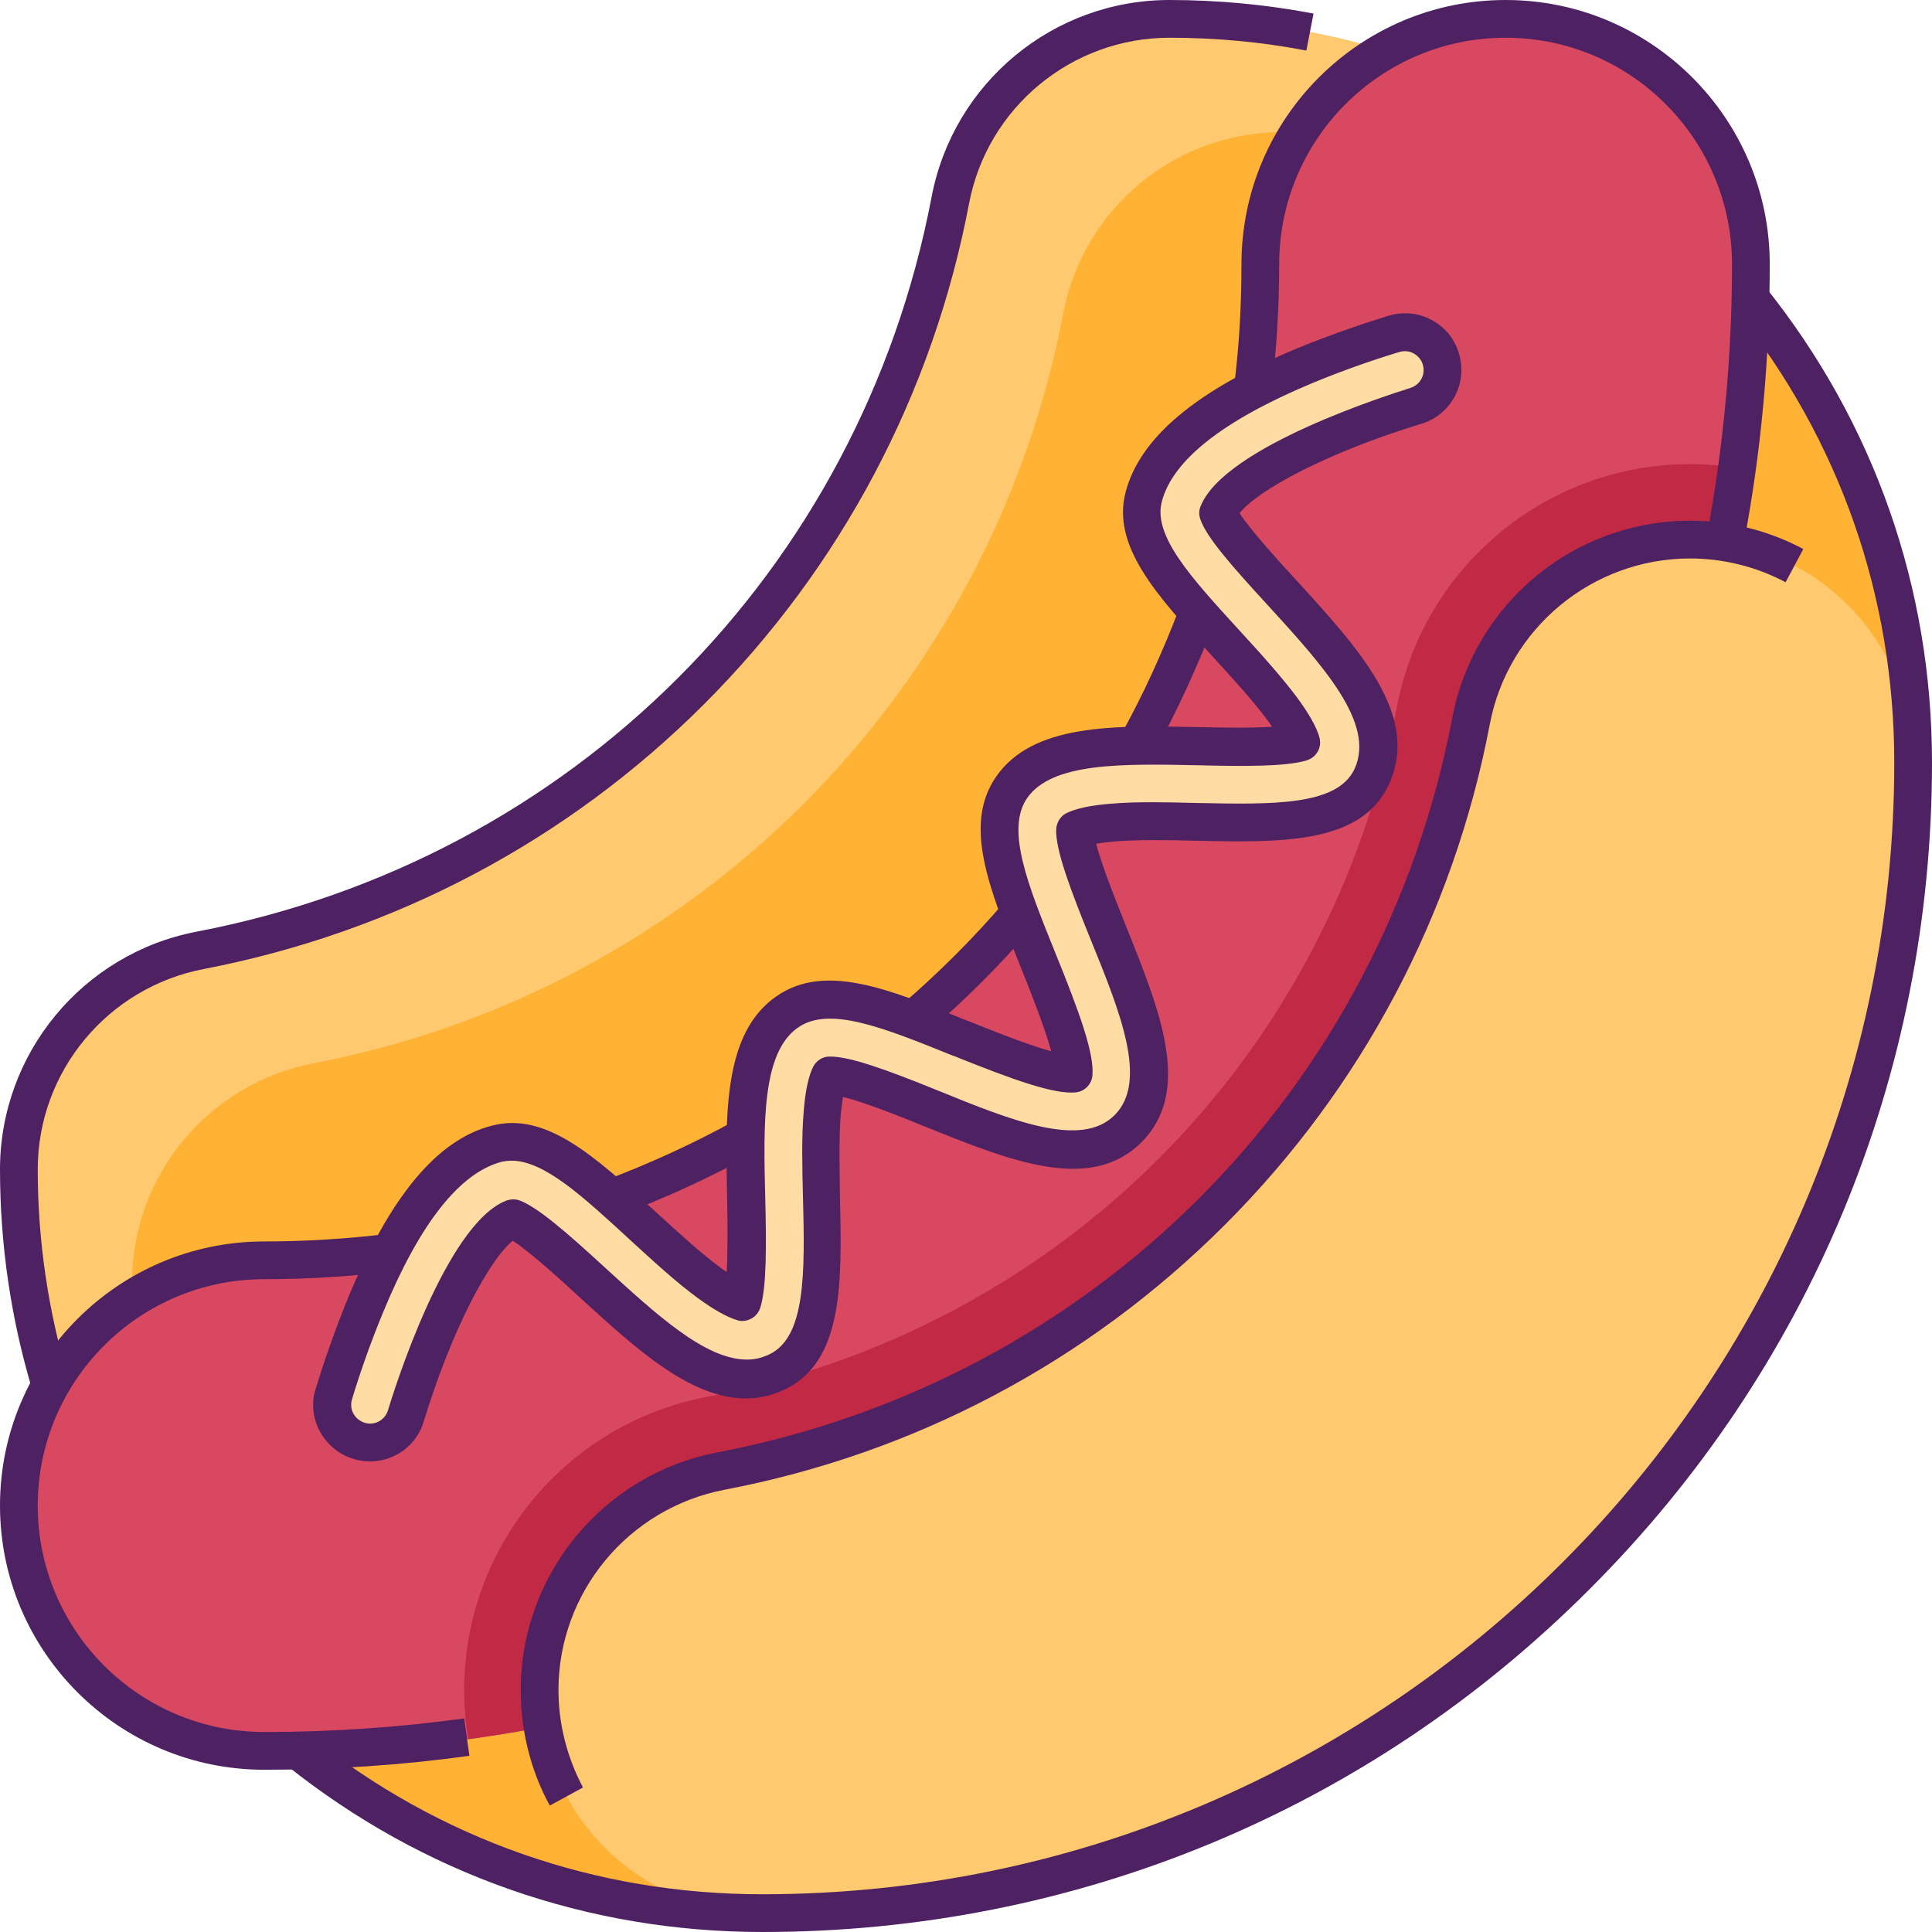 <svg id="Layer_1" enable-background="new 0 0 512 512" height="512" viewBox="0 0 512 512" width="512" xmlns="http://www.w3.org/2000/svg"><g id="XMLID_1_"><g id="XMLID_5350_"><path id="XMLID_1335_" d="m251.8 53c5.3-27.9 29.7-48 58.1-48 108.9 0 197.1 88.2 197.1 197.1 0 168.4-136.5 304.9-304.9 304.9-108.9 0-197.1-88.2-197.1-197.1 0-28.4 20.2-52.7 48-58.1 100.8-19.2 179.6-98 198.8-198.8z" fill="#ffb233"/><path id="XMLID_1463_" d="m35 339.9c0-28.4 20.2-52.7 48-58.1 100.8-19.2 179.6-98 198.8-198.8 5.3-27.9 29.7-48 58.1-48 46.8 0 89.8 16.3 123.6 43.5-36.2-44.8-91.5-73.5-153.6-73.5-28.4 0-52.7 20.2-58.1 48-19.2 100.8-98 179.6-198.8 198.8-27.9 5.3-48 29.7-48 58.1 0 62.1 28.7 117.4 73.5 153.6-27.2-33.8-43.5-76.8-43.5-123.6z" fill="#ffc970"/><g id="XMLID_1337_"><path id="XMLID_1338_" d="m70 464.6c-35.9 0-65-29.1-65-65 0-35.9 29.1-65 65-65 145.8 0 264-118.2 264-264 0-35.9 29.1-65 65-65 35.9 0 65 29.1 65 65 0 217.6-176.4 394-394 394z" fill="#d84861"/></g><path id="XMLID_2397_" d="m460.4 124c-4.1-.7-8.3-1-12.5-1-37.9 0-70.6 27-77.7 64.3-17.8 93.3-89.6 165.1-182.9 182.9-37.3 7.1-64.3 39.8-64.3 77.7 0 4.4.4 8.8 1.1 13 174.6-23.9 312.7-162.2 336.3-336.9z" fill="#c12944"/><g id="XMLID_1333_"><path id="XMLID_1334_" d="m95.5 381.9c-5.5-1.4-8.7-7.1-7.1-12.6 1.9-6.3 4.8-14.8 8.5-23.6 10.5-25.3 21.9-39.3 34.7-42.6 11.7-3 23.6 7.9 38.7 21.7 6 5.5 12.2 11.2 17.7 15.2 4.5 3.3 7.1 4.5 8.5 4.9 1.6-5.2 1.3-18.9 1.1-27.3-.5-21.3-.9-41.3 10.9-49.5 10.5-7.3 26.1-1 45.8 7 8.7 3.5 24.5 9.9 30.1 9.4.5-5.6-5.9-21.4-9.4-30.1-8-19.7-14.3-35.3-7-45.8 8.2-11.8 28.2-11.4 49.5-10.9 8.5.2 22.1.5 27.3-1.1-.4-1.4-1.6-4.1-4.9-8.5-4.1-5.5-9.7-11.7-15.2-17.7-13.8-15.1-24.7-27-21.7-38.7 3.3-12.8 17.3-24.2 42.6-34.7 8.8-3.7 17.3-6.5 23.6-8.5 5.4-1.7 11.2 1.5 12.6 7.1 1.3 5.1-1.6 10.4-6.7 12-24.4 7.4-48.9 19.3-52.5 28.3 1.5 4.2 10.6 14.3 16.8 21 15.9 17.3 30.8 33.7 24 48.8-5.9 12.9-24.6 12.5-46.4 12-7.8-.2-15.9-.3-22.4.2-6.2.5-8.9 1.5-9.9 2-.2 4.9 5.4 18.6 8.8 27 8.5 21 16.5 40.8 5.3 52s-31 3.2-52-5.3c-8.4-3.4-22.1-8.9-27-8.8-.5 1-1.5 3.7-2 9.9-.5 6.5-.4 14.6-.2 22.4.5 21.7.9 40.5-12 46.4-2.6 1.2-5.2 1.7-7.9 1.7-12.9 0-26.6-12.5-41-25.7-6.7-6.2-16.8-15.3-21-16.8-9 3.6-21 28.1-28.3 52.5-1.4 5.1-6.7 8.1-11.9 6.7z" fill="#ffdca3"/></g><path id="XMLID_1336_" d="m389.8 191c5.3-27.9 29.7-48 58.1-48 32.6 0 59.1 26.5 59.1 59.1 0 168.4-136.5 304.9-304.9 304.9-32.6 0-59.1-26.5-59.1-59.1 0-28.4 20.2-52.7 48-58.1 100.8-19.2 179.6-98 198.8-198.8z" fill="#ffc970"/></g><g id="XMLID_4948_"><g id="XMLID_1582_"><path id="XMLID_3466_" d="m145.7 478.5c-5.1-9.3-7.7-19.9-7.7-30.6 0-30.7 21.9-57.2 52.1-63 99.4-19 175.9-95.4 194.8-194.8 5.8-30.2 32.2-52.1 63-52.1 10.5 0 20.8 2.6 30 7.5l-4.7 8.8c-7.7-4.1-16.5-6.3-25.3-6.3-25.9 0-48.3 18.5-53.1 44-9.6 50.4-33.9 96.3-70.2 132.6s-82.2 60.6-132.6 70.2c-25.5 4.9-44 27.2-44 53.1 0 9 2.3 17.9 6.5 25.8z" fill="#4d2162"/></g><g id="XMLID_755_"><g id="XMLID_756_"><path id="XMLID_3462_" d="m98 387.3c-1.2 0-2.5-.2-3.7-.5-4-1-7.3-3.6-9.4-7.2-2-3.6-2.5-7.8-1.2-11.7 1.8-5.9 4.8-14.8 8.6-24.1 11.2-26.9 23.6-41.8 38.1-45.5 14.3-3.7 27.1 8 43.3 22.8 5.9 5.4 12 11 17.3 14.9.6.4 1.1.8 1.6 1.1.3-6.1.2-14.3.1-19.4-.5-22.6-1-44 13.1-53.7 12.7-8.8 29.4-2.1 50.5 6.5h.1c4.7 1.9 15.3 6.2 22.2 8.1-1.9-6.9-6.2-17.6-8.1-22.3-8.5-21.1-15.3-37.8-6.5-50.5 9.7-14 31.1-13.6 53.7-13.1 5.2.1 13.4.3 19.4-.1-.3-.5-.7-1-1.1-1.6-3.9-5.3-9.5-11.4-14.9-17.3-14.8-16.2-26.5-29-22.8-43.3 3.8-14.4 18.6-26.9 45.5-38.1 9.3-3.8 18.2-6.8 24.1-8.6 4-1.2 8.1-.8 11.7 1.2s6.2 5.3 7.2 9.4c2 7.8-2.5 15.7-10.1 18-25 7.6-43.4 17.6-48.2 23.7 2.9 4.5 11 13.4 14.8 17.5 17 18.6 33.1 36.1 24.8 54.3-7.2 15.9-28.5 15.5-51 15-7.7-.2-15.6-.3-21.9.2-2 .2-3.6.4-4.7.6 1.5 6 5.8 16.5 7.8 21.6 9.1 22.6 17.8 43.9 4.2 57.5s-34.9 4.9-57.5-4.2c-4.6-1.9-15.5-6.3-21.6-7.8-.2 1.2-.4 2.7-.6 4.7-.5 6.3-.3 14.2-.2 21.9.5 22.6 1 43.8-15 51.1-3.1 1.4-6.5 2.2-9.9 2.2-14.8 0-29.1-13.1-44.3-27-4.1-3.8-13-11.9-17.5-14.8-6.1 4.9-16.1 23.2-23.7 48.2-1.9 6.1-7.7 10.3-14.2 10.3zm37.6-79.7c-.9 0-1.8.1-2.7.3-11 2.9-21.6 16.2-31.3 39.7-3.7 8.9-6.6 17.5-8.3 23.2-.4 1.3-.3 2.7.4 3.9s1.8 2 3.1 2.4c2.6.7 5.2-.8 6-3.3 1.5-5 15.3-49.3 31.3-55.6 1.1-.4 2.4-.5 3.5-.1 4.8 1.7 12.8 8.7 22.7 17.8 13.7 12.5 26.6 24.4 37.6 24.4 2 0 3.9-.4 5.8-1.3 9.9-4.5 9.6-21.8 9.1-41.7-.2-7.9-.4-16.1.2-22.9.4-5.3 1.3-9.3 2.5-11.7.8-1.6 2.5-2.7 4.3-2.7 5.1-.1 14.5 3.2 29 9.1 19.4 7.9 37.8 15.3 46.6 6.4 8.9-8.9 1.5-27.2-6.4-46.6-5.1-12.6-9.3-23.5-9.1-29.1.1-1.8 1.1-3.5 2.7-4.3 2.4-1.2 6.4-2.1 11.7-2.5 6.8-.6 15-.4 22.9-.2 20 .4 37.3.8 41.8-9.1 5.5-12.1-8.4-27.3-23.1-43.4-9.1-9.9-16.2-17.9-17.8-22.7-.4-1.1-.4-2.4.1-3.5 6.4-15.9 50.6-29.7 55.6-31.3 2.5-.8 4-3.4 3.3-6-.3-1.3-1.2-2.4-2.4-3.1s-2.6-.8-3.9-.4c-5.7 1.7-14.3 4.6-23.2 8.3-23.4 9.8-36.8 20.3-39.7 31.3-2.4 9.1 7.7 20.1 20.5 34.1 5.6 6.1 11.3 12.4 15.6 18.2 2.9 4 4.8 7.3 5.6 10 .4 1.3.3 2.7-.3 3.8-.6 1.2-1.7 2.1-3 2.5-5.5 1.7-16.8 1.6-28.8 1.3-20-.4-38.7-.8-45.3 8.7-5.7 8.3.1 22.8 7.5 41.1 6.6 16.2 10.3 26.7 9.8 32.4-.2 2.4-2.1 4.3-4.5 4.5-5.7.5-16.2-3.2-32.3-9.7h-.1c-18.3-7.4-32.8-13.3-41.1-7.5-9.6 6.6-9.2 25.4-8.7 45.3.3 12.1.4 23.4-1.3 28.9-.4 1.3-1.3 2.4-2.5 3s-2.6.8-3.8.3c-2.6-.8-6-2.7-10-5.6-5.8-4.2-12.1-10-18.1-15.5-12.7-11.7-22.9-21.1-31.5-21.1z" fill="#4d2162"/></g></g><g id="XMLID_754_"><path id="XMLID_2455_" d="m202.1 512c-46.4 0-90-15.3-126.2-44.2l6.2-7.8c34.4 27.5 75.8 42 119.9 42 165.5 0 300-134.5 300-299.9 0-44.1-14.5-85.5-42-119.9l7.8-6.2c28.9 36.1 44.2 79.8 44.2 126.1 0 82.8-32.2 160.6-90.8 219.1-58.5 58.6-136.3 90.8-219.1 90.8z" fill="#4d2162"/></g><g id="XMLID_2021_"><path id="XMLID_2379_" d="m8.6 368.5c-5.7-19-8.6-38.7-8.6-58.6 0-30.7 21.9-57.2 52.1-63 99.4-19 175.9-95.4 194.8-194.8 5.8-30.2 32.2-52.1 63-52.1 12.8 0 25.7 1.2 38.2 3.6l-1.9 9.8c-11.9-2.3-24.1-3.4-36.3-3.4-25.9 0-48.3 18.5-53.1 44-9.6 50.4-33.9 96.3-70.2 132.6s-82.2 60.5-132.6 70.2c-25.5 4.9-44 27.2-44 53.1 0 19 2.8 37.7 8.2 55.7z" fill="#4d2162"/></g><g id="XMLID_725_"><g id="XMLID_1583_"><path id="XMLID_2378_" d="m462 144.6-9.8-1.9c4.5-23.7 6.8-48.2 6.8-72.7 0-33.1-26.9-60-60-60s-60 26.9-60 60c0 11.3-.7 22.8-2.1 34l-9.9-1.3c1.4-10.8 2-21.8 2-32.7 0-38.6 31.4-70 70-70s70 31.4 70 70c0 25.1-2.3 50.2-7 74.6z" fill="#4d2162"/></g><g id="XMLID_435_"><path id="XMLID_2377_" d="m305.6 200-8.8-4.8c6.2-11.1 11.5-22.8 16-34.7l9.4 3.5c-4.7 12.3-10.2 24.4-16.6 36z" fill="#4d2162"/></g><g id="XMLID_660_"><path id="XMLID_2376_" d="m245.3 274-6.5-7.6c9.9-8.5 19.2-17.8 27.6-27.6l7.6 6.5c-8.8 10.3-18.4 19.9-28.7 28.7z" fill="#4d2162"/></g><g id="XMLID_724_"><path id="XMLID_2375_" d="m163.6 322.3-3.5-9.4c12-4.5 23.8-9.9 35-16.1l4.8 8.8c-11.6 6.4-23.8 12-36.3 16.7z" fill="#4d2162"/></g><g id="XMLID_651_"><path id="XMLID_2370_" d="m70 469c-38.6 0-70-31.4-70-70s31.4-70 70-70c10.9 0 21.9-.7 32.7-2l1.3 9.9c-11.2 1.4-22.6 2.1-34 2.1-33.1 0-60 26.9-60 60s26.9 60 60 60c17.7 0 35.6-1.2 53-3.6l1.4 9.9c-17.9 2.5-36.2 3.7-54.4 3.7z" fill="#4d2162"/></g></g></g></g></svg>